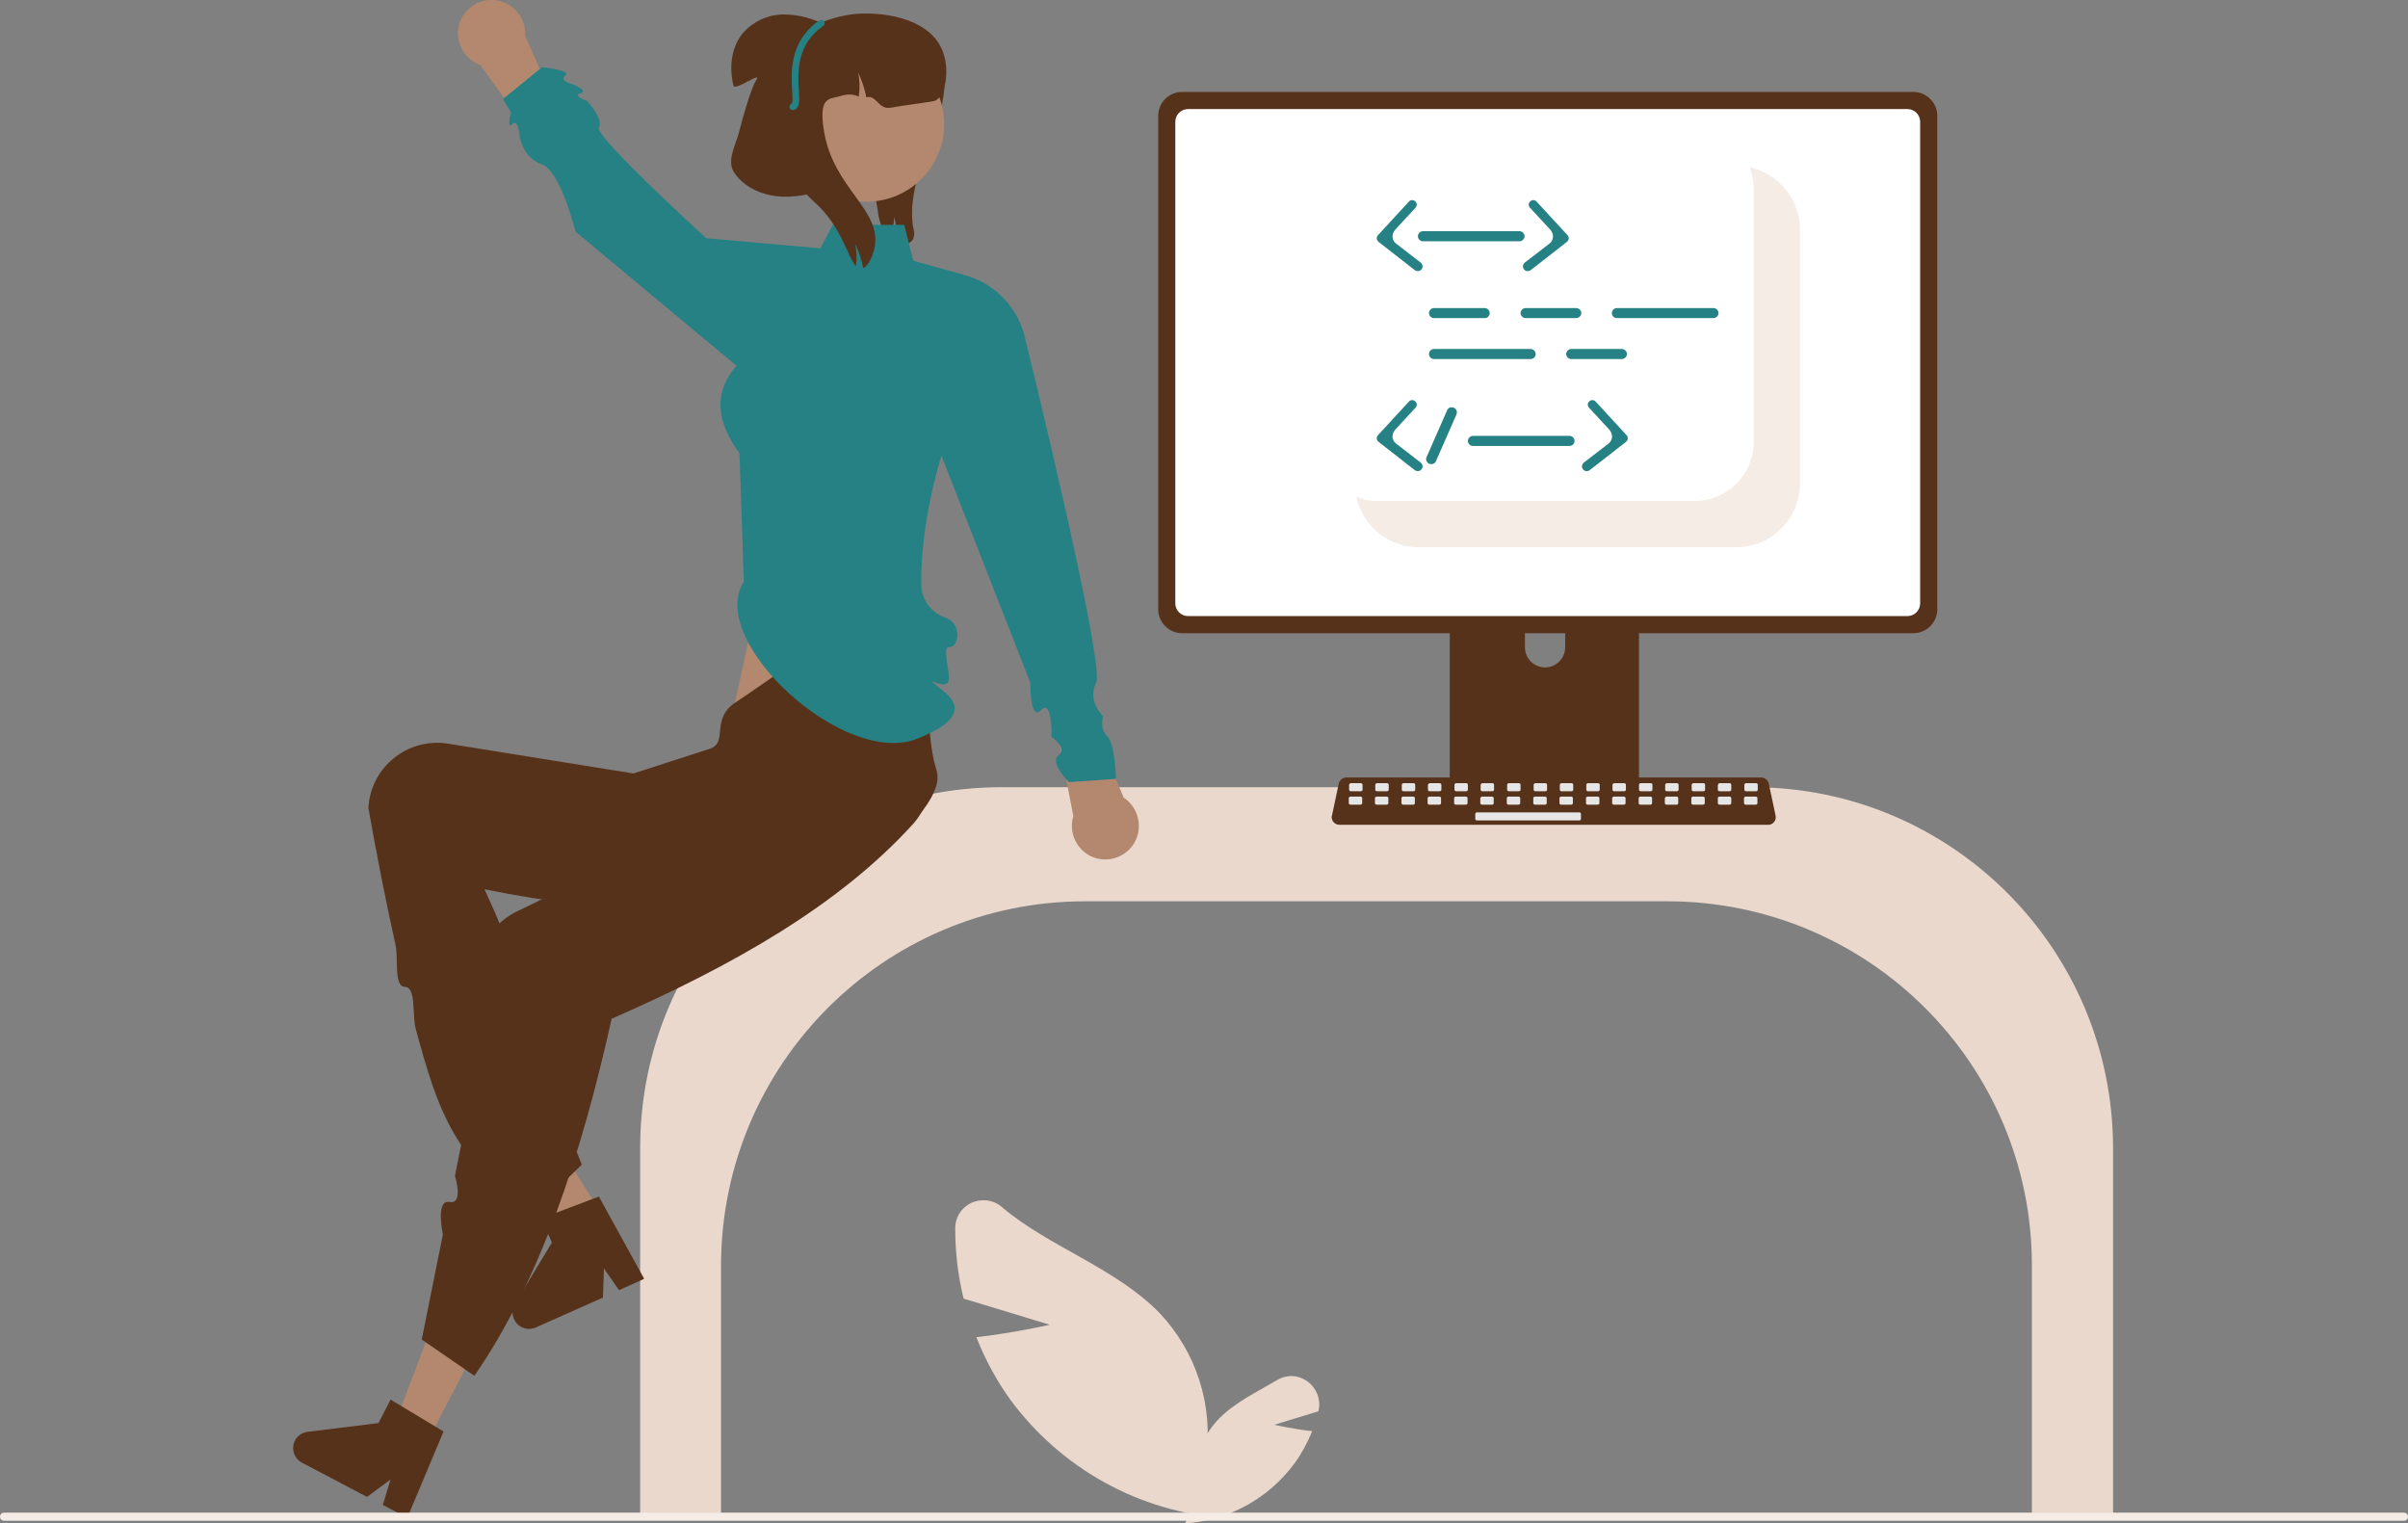 <?xml version="1.0" encoding="utf-8"?>
<!-- Generator: Adobe Illustrator 28.2.0, SVG Export Plug-In . SVG Version: 6.00 Build 0)  -->
<svg version="1.1" id="Layer_1" xmlns="http://www.w3.org/2000/svg" xmlns:xlink="http://www.w3.org/1999/xlink" x="0px" y="0px"
	 viewBox="0 0 717.7 454" style="enable-background:new 0 0 717.7 454;" xml:space="preserve">
<rect x="0" y="0" width="717.7" height="454" fill="#808080" stroke="none"/>
<style type="text/css">
	.st0{fill:#56321B;}
	.st1{fill:#B3886E;}
	.st2{fill:#EAD8CD;}
	.st3{fill:#FFFFFF;}
	.st4{fill:#3F3D56;}
	.st5{fill:#E6E6E6;}
	.st6{fill:#F5ECE6;}
	.st7{fill:#268184;}
</style>
<path class="st0" d="M272,71.5c-1,1.3-2.8,1.8-4.3,1.3c-0.2-0.1-0.5-0.2-0.7-0.2c0.2-2.7,0.1-5.4-0.4-8c-0.2,2.3-0.7,4.5-1.6,6.6
	c-0.7-0.7-1.3-1.6-1.8-2.5c-0.8-1.9-1.4-4-1.6-6c-1.2-7.1-2.4-14.5-0.4-21.4c2.9-10.1,12-17.4,15.7-27.2l1.9-1.7
	c3.2,5.4,3.3,12.2,2,18.4s-3.9,12-6,18s-3.6,12.3-2.7,18.6C272.4,68.6,272.8,70.2,272,71.5z"/>
<polygon class="st1" points="230.5,157.1 218.3,212.8 271.5,230.1 263.6,157.1 "/>
<path class="st2" d="M605.7,452.6h24.1V342.1c-0.1-59.4-48.2-107.5-107.5-107.5h-224c-59.4,0.1-107.5,48.2-107.5,107.5v110.5h24.1
	v-75.5c0.1-59.9,48.6-108.5,108.5-108.5h173.7c59.9,0.1,108.5,48.6,108.5,108.5v75.5H605.7z"/>
<path class="st2" d="M312.9,394.8l-25.7-7.8c-1.7-6.9-2.5-13.9-2.5-21c0-4.6,3.8-8.4,8.5-8.3c2,0,3.9,0.7,5.4,2
	c13.8,11.8,33.9,18.1,47,31.6c10.9,11.5,16,27.3,13.9,42.9l5.6,18.2c-25.5-1.8-48.8-14.7-64-35.3c-4.1-5.7-7.5-12-10.1-18.6
	C301.8,397.3,312.9,394.8,312.9,394.8z"/>
<path class="st2" d="M379.8,424.6l13.1-4c0-0.1,0-0.1,0.1-0.2c1-4.5-1.8-9-6.3-10.1c-2.1-0.5-4.3-0.1-6.1,1
	c-5.9,3.5-12.5,6.6-17.3,11.5c-5.6,5.8-8.2,13.9-7.1,21.9l-2.9,9.3c13-0.9,24.9-7.5,32.6-18c2.1-2.9,3.8-6.1,5.2-9.5
	C385.5,425.9,379.8,424.6,379.8,424.6z"/>
<path class="st0" d="M485.8,153.1h-51c-1.5,0-2.7,1.2-2.7,2.7v80.6h56.4v-80.6C488.6,154.4,487.4,153.1,485.8,153.1
	C485.9,153.1,485.8,153.1,485.8,153.1z M460.5,198.9c-3.3,0-6-2.7-6-6v-9.3c0-3.3,2.7-6,6-6s6,2.7,6,6l0,0v9.3
	C466.5,196.2,463.8,198.9,460.5,198.9z"/>
<path class="st0" d="M570.3,27.4h-218c-3.9,0-7.1,3.2-7.1,7.1v147.1c0,3.9,3.2,7.1,7.1,7.1h218c3.9,0,7.1-3.2,7.1-7.1V34.5
	C577.4,30.6,574.2,27.4,570.3,27.4z"/>
<path class="st3" d="M568.5,32.5H354.1c-2.1,0-3.8,1.7-3.8,3.8v143.5c0,2.1,1.7,3.8,3.8,3.8h214.4c2.1,0,3.8-1.7,3.8-3.8V36.3
	C572.3,34.2,570.6,32.5,568.5,32.5z"/>
<path class="st4" d="M432,233.9v7.8c0,0.8,0.7,1.5,1.5,1.5h53.8c0.8,0,1.5-0.7,1.5-1.5v-7.8H432z"/>
<path class="st0" d="M526.7,245.8H399.2c-1.3,0-2.3-1.1-2.3-2.3c0-0.2,0-0.3,0.1-0.5l2-9.4c0.2-1.1,1.2-1.9,2.3-1.9h123.6
	c1.1,0,2.1,0.8,2.3,1.9l2,9.4c0.3,1.3-0.5,2.5-1.8,2.8C527.1,245.8,526.9,245.8,526.7,245.8z"/>
<path class="st5" d="M402.6,233.4h3c0.3,0,0.5,0.2,0.5,0.5v1.4c0,0.3-0.2,0.5-0.5,0.5h-3c-0.3,0-0.5-0.2-0.5-0.5v-1.4
	C402.1,233.7,402.3,233.4,402.6,233.4z"/>
<path class="st5" d="M410.4,233.4h3c0.3,0,0.5,0.2,0.5,0.5v1.4c0,0.3-0.2,0.5-0.5,0.5h-3c-0.3,0-0.5-0.2-0.5-0.5v-1.4
	C409.9,233.7,410.1,233.4,410.4,233.4z"/>
<path class="st5" d="M418.3,233.4h3c0.3,0,0.5,0.2,0.5,0.5v1.4c0,0.3-0.2,0.5-0.5,0.5h-3c-0.3,0-0.5-0.2-0.5-0.5v-1.4
	C417.8,233.7,418,233.4,418.3,233.4z"/>
<path class="st5" d="M426.1,233.4h3c0.3,0,0.5,0.2,0.5,0.5v1.4c0,0.3-0.2,0.5-0.5,0.5h-3c-0.3,0-0.5-0.2-0.5-0.5v-1.4
	C425.6,233.7,425.9,233.4,426.1,233.4z"/>
<path class="st5" d="M434,233.4h3c0.3,0,0.5,0.2,0.5,0.5v1.4c0,0.3-0.2,0.5-0.5,0.5h-3c-0.3,0-0.5-0.2-0.5-0.5v-1.4
	C433.5,233.7,433.7,233.4,434,233.4z"/>
<path class="st5" d="M441.8,233.4h3c0.3,0,0.5,0.2,0.5,0.5v1.4c0,0.3-0.2,0.5-0.5,0.5h-3c-0.3,0-0.5-0.2-0.5-0.5v-1.4
	C441.3,233.7,441.6,233.4,441.8,233.4z"/>
<path class="st5" d="M449.7,233.4h3c0.3,0,0.5,0.2,0.5,0.5v1.4c0,0.3-0.2,0.5-0.5,0.5h-3c-0.3,0-0.5-0.2-0.5-0.5v-1.4
	C449.2,233.7,449.4,233.4,449.7,233.4z"/>
<path class="st5" d="M457.6,233.4h3c0.3,0,0.5,0.2,0.5,0.5v1.4c0,0.3-0.2,0.5-0.5,0.5h-3c-0.3,0-0.5-0.2-0.5-0.5v-1.4
	C457.1,233.7,457.3,233.4,457.6,233.4z"/>
<path class="st5" d="M465.4,233.4h3c0.3,0,0.5,0.2,0.5,0.5v1.4c0,0.3-0.2,0.5-0.5,0.5h-3c-0.3,0-0.5-0.2-0.5-0.5v-1.4
	C464.9,233.7,465.1,233.4,465.4,233.4z"/>
<path class="st5" d="M473.3,233.4h3c0.3,0,0.5,0.2,0.5,0.5v1.4c0,0.3-0.2,0.5-0.5,0.5h-3c-0.3,0-0.5-0.2-0.5-0.5v-1.4
	C472.8,233.7,473,233.4,473.3,233.4z"/>
<path class="st5" d="M481.1,233.4h3c0.3,0,0.5,0.2,0.5,0.5v1.4c0,0.3-0.2,0.5-0.5,0.5h-3c-0.3,0-0.5-0.2-0.5-0.5v-1.4
	C480.6,233.7,480.9,233.4,481.1,233.4z"/>
<path class="st5" d="M489,233.4h3c0.3,0,0.5,0.2,0.5,0.5v1.4c0,0.3-0.2,0.5-0.5,0.5h-3c-0.3,0-0.5-0.2-0.5-0.5v-1.4
	C488.5,233.7,488.7,233.4,489,233.4z"/>
<path class="st5" d="M496.8,233.4h3c0.3,0,0.5,0.2,0.5,0.5v1.4c0,0.3-0.2,0.5-0.5,0.5h-3c-0.3,0-0.5-0.2-0.5-0.5v-1.4
	C496.3,233.7,496.6,233.4,496.8,233.4z"/>
<path class="st5" d="M504.7,233.4h3c0.3,0,0.5,0.2,0.5,0.5v1.4c0,0.3-0.2,0.5-0.5,0.5h-3c-0.3,0-0.5-0.2-0.5-0.5v-1.4
	C504.2,233.7,504.4,233.4,504.7,233.4z"/>
<path class="st5" d="M512.5,233.4h3c0.3,0,0.5,0.2,0.5,0.5v1.4c0,0.3-0.2,0.5-0.5,0.5h-3c-0.3,0-0.5-0.2-0.5-0.5v-1.4
	C512.1,233.7,512.3,233.4,512.5,233.4z"/>
<path class="st5" d="M520.4,233.4h3c0.3,0,0.5,0.2,0.5,0.5v1.4c0,0.3-0.2,0.5-0.5,0.5h-3c-0.3,0-0.5-0.2-0.5-0.5v-1.4
	C519.9,233.7,520.1,233.4,520.4,233.4z"/>
<path class="st5" d="M402.5,237.4h3c0.3,0,0.5,0.2,0.5,0.5v1.4c0,0.3-0.2,0.5-0.5,0.5h-3c-0.3,0-0.5-0.2-0.5-0.5v-1.4
	C402,237.6,402.2,237.4,402.5,237.4z"/>
<path class="st5" d="M410.3,237.4h3c0.3,0,0.5,0.2,0.5,0.5v1.4c0,0.3-0.2,0.5-0.5,0.5h-3c-0.3,0-0.5-0.2-0.5-0.5v-1.4
	C409.8,237.6,410,237.4,410.3,237.4z"/>
<path class="st5" d="M418.2,237.4h3c0.3,0,0.5,0.2,0.5,0.5v1.4c0,0.3-0.2,0.5-0.5,0.5h-3c-0.3,0-0.5-0.2-0.5-0.5v-1.4
	C417.7,237.6,417.9,237.4,418.2,237.4z"/>
<path class="st5" d="M426,237.4h3c0.3,0,0.5,0.2,0.5,0.5v1.4c0,0.3-0.2,0.5-0.5,0.5h-3c-0.3,0-0.5-0.2-0.5-0.5v-1.4
	C425.5,237.6,425.8,237.4,426,237.4z"/>
<path class="st5" d="M433.9,237.4h3c0.3,0,0.5,0.2,0.5,0.5v1.4c0,0.3-0.2,0.5-0.5,0.5h-3c-0.3,0-0.5-0.2-0.5-0.5v-1.4
	C433.4,237.6,433.6,237.4,433.9,237.4z"/>
<path class="st5" d="M441.7,237.4h3c0.3,0,0.5,0.2,0.5,0.5v1.4c0,0.3-0.2,0.5-0.5,0.5h-3c-0.3,0-0.5-0.2-0.5-0.5v-1.4
	C441.3,237.6,441.5,237.4,441.7,237.4z"/>
<path class="st5" d="M449.6,237.4h3c0.3,0,0.5,0.2,0.5,0.5v1.4c0,0.3-0.2,0.5-0.5,0.5h-3c-0.3,0-0.5-0.2-0.5-0.5v-1.4
	C449.1,237.6,449.3,237.4,449.6,237.4z"/>
<path class="st5" d="M457.5,237.4h3c0.3,0,0.5,0.2,0.5,0.5v1.4c0,0.3-0.2,0.5-0.5,0.5h-3c-0.3,0-0.5-0.2-0.5-0.5v-1.4
	C457,237.6,457.2,237.4,457.5,237.4z"/>
<path class="st5" d="M465.3,237.4h3c0.3,0,0.5,0.2,0.5,0.5v1.4c0,0.3-0.2,0.5-0.5,0.5h-3c-0.3,0-0.5-0.2-0.5-0.5v-1.4
	C464.8,237.6,465,237.4,465.3,237.4z"/>
<path class="st5" d="M473.2,237.4h3c0.3,0,0.5,0.2,0.5,0.5v1.4c0,0.3-0.2,0.5-0.5,0.5h-3c-0.3,0-0.5-0.2-0.5-0.5v-1.4
	C472.7,237.6,472.9,237.4,473.2,237.4z"/>
<path class="st5" d="M481,237.4h3c0.3,0,0.5,0.2,0.5,0.5v1.4c0,0.3-0.2,0.5-0.5,0.5h-3c-0.3,0-0.5-0.2-0.5-0.5v-1.4
	C480.5,237.6,480.8,237.4,481,237.4z"/>
<path class="st5" d="M488.9,237.4h3c0.3,0,0.5,0.2,0.5,0.5v1.4c0,0.3-0.2,0.5-0.5,0.5h-3c-0.3,0-0.5-0.2-0.5-0.5v-1.4
	C488.4,237.6,488.6,237.4,488.9,237.4z"/>
<path class="st5" d="M496.7,237.4h3c0.3,0,0.5,0.2,0.5,0.5v1.4c0,0.3-0.2,0.5-0.5,0.5h-3c-0.3,0-0.5-0.2-0.5-0.5v-1.4
	C496.3,237.6,496.5,237.4,496.7,237.4z"/>
<path class="st5" d="M504.6,237.4h3c0.3,0,0.5,0.2,0.5,0.5v1.4c0,0.3-0.2,0.5-0.5,0.5h-3c-0.3,0-0.5-0.2-0.5-0.5v-1.4
	C504.1,237.6,504.3,237.4,504.6,237.4z"/>
<path class="st5" d="M512.5,237.4h3c0.3,0,0.5,0.2,0.5,0.5v1.4c0,0.3-0.2,0.5-0.5,0.5h-3c-0.3,0-0.5-0.2-0.5-0.5v-1.4
	C512,237.6,512.2,237.4,512.5,237.4z"/>
<path class="st5" d="M520.3,237.4h3c0.3,0,0.5,0.2,0.5,0.5v1.4c0,0.3-0.2,0.5-0.5,0.5h-3c-0.3,0-0.5-0.2-0.5-0.5v-1.4
	C519.8,237.6,520,237.4,520.3,237.4z"/>
<path class="st5" d="M440.2,242.1h30.5c0.3,0,0.5,0.2,0.5,0.5v1.4c0,0.3-0.2,0.5-0.5,0.5h-30.5c-0.3,0-0.5-0.2-0.5-0.5v-1.4
	C439.7,242.3,439.9,242.1,440.2,242.1z"/>
<path class="st6" d="M536.5,68.5V144c0,10.5-8.5,19.1-19.1,19.1h-94.5c-7.6,0-14.5-4.5-17.5-11.5c-0.5-1.1-0.9-2.3-1.1-3.5
	c2,0.8,4.1,1.2,6.3,1.2h94.5c9.7,0,17.6-7.9,17.6-17.6V56.2c0-2.2-0.4-4.3-1.2-6.3c1.2,0.3,2.4,0.6,3.5,1.1
	C532,54,536.5,60.9,536.5,68.5z"/>
<polygon class="st1" points="183.9,369 174.5,374.8 146.9,340.8 160.7,332.3 "/>
<path class="st0" d="M192,381.1l-7.5,3.4L180,378l-0.3,8.7l-20,8.9c-2.5,1.1-5.4,0-6.5-2.5c-0.7-1.5-0.6-3.2,0.3-4.6l11-18.2
	l-3.2-7.2l17.2-6.5L192,381.1z"/>
<path class="st0" d="M157.6,362.4l15.8-15.3c-11.8-29-12.7-47-29-82.1c38.7,7.9,66.4,7.4,98.4,0.3c10.8-2.4,38.8-24,36.5-35
	c-0.1-0.5-0.2-1-0.4-1.5c-3.4-11.7-1-29.6-8.5-42.6c-13.8-5.2-34.7,12.3-51,23c-7.9,5.1-2.1,12.2-8,14l-22.6,7.3l-55.4-8.9
	c-11.2-1.7-21.7,6-23.4,17.2c0,0.1,0,0.1,0,0.2c-0.1,0.6-0.2,1.2-0.2,1.8c2.5,14.1,5.2,27.8,8.1,40.9c0.9,4.2-0.6,12.3,2.8,12.4
	s2.1,8.5,3.2,12.5C130.7,331.6,134.9,343.7,157.6,362.4z"/>
<polygon class="st1" points="127.3,429.7 117.6,424.6 133,383.7 147.4,391.2 "/>
<path class="st0" d="M125.7,399.2l15.7,10.8c19.2-27.8,31.7-64.9,40.9-106.4c36.1-15.8,67.8-33.8,89.8-58c7.5-8.4,7-21.3-1.2-29.1
	c-0.4-0.4-0.8-0.7-1.2-1c-9.5-7.6-30.7-3.2-44.3-9.6l-24.2,33.5l2.8,7.8l-8.4,4.1l-7.1,3.5l-8.1,4l-26.7,13
	c-10.1,5.1-14.2,17.4-9.2,27.5c0,0,0,0.1,0.1,0.1c0.3,0.5,0.6,1.1,0.9,1.6l-9.9,49.4c0,0,2.7,8.6-1.6,7.8s-2,9.7-2,9.7L125.7,399.2z
	"/>
<path class="st0" d="M121.4,452.3l-7.3-3.8l2.3-7.6l-7,5.2L90,435.9c-2.4-1.3-3.3-4.2-2.1-6.6c0.7-1.4,2.2-2.4,3.8-2.6l21.1-2.6
	l3.6-7l15.8,9.5L121.4,452.3z"/>
<path class="st1" d="M334.9,237.7l-11.4-27.6l-9,5l5.4,28.1c-1.6,5.3,1.4,10.9,6.6,12.5c5.3,1.6,10.9-1.4,12.5-6.6
	C340.3,244.8,338.6,240.1,334.9,237.7z"/>
<path class="st1" d="M143.2,19.4l17.4,24.3l7.6-6.9l-11.7-26.1c0.4-5.5-3.8-10.3-9.3-10.7s-10.3,3.8-10.7,9.3
	C136.3,13.8,139,17.9,143.2,19.4L143.2,19.4z"/>
<path class="st7" d="M221.7,173.4c-11.3,17.5,30,55.6,51.8,46.7c3.8-1.6,16.9-6.7,8-13.9s1,0.9,1.3-3.8c0.2-3.1-2.2-9.9,0.3-9.6
	s4-7-1.5-8.8c-3.9-1.4-6.6-4.9-7-9c-0.5-19.2,6-39.2,6-39.2l26.5,67.7c0,0-0.2,11.7,3.2,8.1s3.1,8,3.1,8s5,3.5,2.1,5.5s3.1,8,3.1,8
	l14-1c0,0-0.2-10.4-2.6-12.7s-1.2-5.9-1.2-5.9s-4.9-4.6-2.1-10s-21-102-21-102c-1.9-9.5-9-17.1-18.4-19.6l-15.1-4.2L269.5,67h-21.3
	l-3.7,7l-34-3c0,0-33.6-30.6-32-33s-3.6-8-3.6-8s-4.5-1.5-1.9-2.2s-2.2-2.6-2.2-2.6s-4.4-1.2-2.3-2.7s-6.9-2.5-6.9-2.5l-11.7,9.5
	l2.4,4c0,0-1.4,5.4,0.4,3.5s2.2,3.8,2.2,3.8s1,6.3,6.6,8.2s10,20,10,20l48,40c-7.3,8.4-5.6,17.2,0.9,26.1L221.7,173.4z"/>
<circle class="st1" cx="258.3" cy="37" r="23.1"/>
<path class="st0" d="M278.5,30.1c-0.6,0.2-9.2,1.3-13,2c-3.7,0.7-4.3-4-7.3-3.1c0,0,0,0,0-0.1c-0.5-2.5-1.3-4.9-2.4-7.2
	c0.4,2.2,0.5,4.4,0.2,6.6c0,0.1,0,0.1,0,0.2s0,0.2,0,0.3c-3.2-1.4-5.2-0.1-7.4,0.3c-2.5,0.5-4.4,1.6-3,10c2.8,17.3,17.6,23.5,15,35
	c-0.5,2.3-1.8,5.1-3.3,5.8c-0.5-2.5-1.3-4.9-2.4-7.2c0.4,2.2,0.5,4.4,0.2,6.6c-2.5-2.6-4.2-11.9-12.5-19.2c-2-1.8-12.2-12.5-13.4-15
	c0.4,2,0.6,4.1,0.5,6.1c0,1.4-0.1,2.7-0.3,4.1c0,0.1,0,0.2,0,0.3c0,0.2,0,0.3-0.1,0.5c0,0.2,0,0.3-0.1,0.5c-3.3-0.5-6.3-1.1-7.7-2.4
	c-6.8-6.6,1.5-19.4,6-31c6.5-16.6,25.2-18.8,27-19c8-0.8,21.6,0.9,26,10C283.6,20.5,281.6,29.2,278.5,30.1z"/>
<path class="st0" d="M229.9,33.8l16.7-26c-4-2.3-8.6-3.5-13.2-3.5c-4.7,0.1-9.1,2.2-12.1,5.7c-3.4,4.2-4,10.2-2.7,15.5
	c0.4,1.8,8.8-4.6,6.8-1.6c-1.6,2.3-4.3,12.2-5,15c-1.1,4.5-4.1,9.1-1.4,12.8c3.1,4.4,8.7,6.7,14.2,6.9s10.8-1.3,16-3L229.9,33.8z"/>
<path class="st7" d="M236.3,32.8c-0.6,0-1-0.4-1-1c0-0.4,0.3-0.8,0.7-1c0.3-0.4,0.2-2.3,0.1-3.7c-0.3-5.5-0.9-14.8,8.1-21
	c0.5-0.3,1.1-0.2,1.4,0.2s0.2,1.1-0.2,1.4l0,0c-8.1,5.6-7.6,13.8-7.3,19.3c0.2,3.1,0.3,5.4-1.6,5.8
	C236.4,32.8,236.3,32.8,236.3,32.8z"/>
<path class="st6" d="M0,452c0,0.7,0.5,1.2,1.2,1.2h715.3c0.7,0,1.2-0.5,1.2-1.2s-0.5-1.2-1.2-1.2H1.2C0.5,450.8,0,451.3,0,452L0,452
	L0,452z"/>
<path class="st7" d="M442.5,94.8h-15.1c-0.8,0-1.5-0.7-1.5-1.5s0.7-1.5,1.5-1.5h15.1c0.8,0,1.5,0.7,1.5,1.5S443.4,94.8,442.5,94.8z"
	/>
<path class="st7" d="M469.8,94.8h-15.1c-0.8,0-1.5-0.7-1.5-1.5s0.7-1.5,1.5-1.5h15.1c0.8,0,1.5,0.7,1.5,1.5S470.6,94.8,469.8,94.8
	L469.8,94.8z"/>
<path class="st7" d="M483.4,107h-15.1c-0.8,0-1.5-0.7-1.5-1.5s0.7-1.5,1.5-1.5h15.1c0.8,0,1.5,0.7,1.5,1.5S484.2,107,483.4,107z"/>
<path class="st7" d="M456.2,107h-28.8c-0.8,0-1.5-0.7-1.5-1.5s0.7-1.5,1.5-1.5h28.8c0.8,0,1.5,0.7,1.5,1.5S457.1,107,456.2,107z"/>
<path class="st7" d="M510.7,94.8h-28.8c-0.8,0-1.5-0.7-1.5-1.5s0.7-1.5,1.5-1.5h28.8c0.8,0,1.5,0.7,1.5,1.5S511.5,94.8,510.7,94.8
	L510.7,94.8z"/>
<path class="st7" d="M452.9,71.9h-28.8c-0.8,0-1.5-0.7-1.5-1.5s0.7-1.5,1.5-1.5l0,0h28.8c0.8,0,1.5,0.7,1.5,1.5
	C454.4,71.2,453.7,71.9,452.9,71.9L452.9,71.9z"/>
<path class="st7" d="M455.3,80.8c-0.7,0-1.4-0.6-1.4-1.4c0-0.4,0.2-0.8,0.5-1.1l7.4-5.7c1.2-0.9,1.4-2.6,0.5-3.8
	c0-0.1-0.1-0.1-0.1-0.2l-6.2-6.7c-0.5-0.5-0.5-1.4,0.1-1.9c0.5-0.5,1.4-0.5,1.9,0.1l0,0l9.2,10c0.5,0.5,0.5,1.4-0.1,1.9l-0.1,0.1
	l-10.9,8.5C455.9,80.7,455.6,80.8,455.3,80.8z"/>
<path class="st7" d="M422.6,80.8c0.7,0,1.4-0.6,1.4-1.4c0-0.4-0.2-0.8-0.5-1.1l-7.4-5.7c-1.2-0.9-1.4-2.6-0.5-3.8
	c0-0.1,0.1-0.1,0.1-0.2l6.2-6.7c0.5-0.6,0.5-1.4-0.1-1.9c-0.5-0.5-1.4-0.5-1.9,0.1l-9.2,10c-0.5,0.5-0.5,1.4,0.1,1.9l0.1,0.1
	l10.9,8.5C422,80.7,422.3,80.8,422.6,80.8z"/>
<path class="st7" d="M467.8,132.9H439c-0.8,0-1.5-0.7-1.5-1.5s0.7-1.5,1.5-1.5h28.8c0.8,0,1.5,0.7,1.5,1.5S468.6,132.9,467.8,132.9
	L467.8,132.9L467.8,132.9z"/>
<path class="st7" d="M472.9,140.4c-0.7,0-1.4-0.6-1.4-1.4c0-0.4,0.2-0.8,0.5-1.1l7.4-5.7c1.2-0.9,1.4-2.6,0.5-3.8
	c0-0.1-0.1-0.1-0.1-0.2l-6.2-6.7c-0.5-0.6-0.5-1.4,0.1-1.9c0.5-0.5,1.4-0.5,1.9,0.1l9.2,10c0.5,0.5,0.5,1.4-0.1,1.9l-0.1,0.1
	l-10.9,8.5C473.5,140.3,473.2,140.4,472.9,140.4z"/>
<path class="st7" d="M422.6,140.4c0.7,0,1.4-0.6,1.4-1.4c0-0.4-0.2-0.8-0.5-1.1l-7.4-5.7c-1.2-0.9-1.4-2.6-0.5-3.8
	c0-0.1,0.1-0.1,0.1-0.2l6.2-6.7c0.5-0.5,0.5-1.4-0.1-1.9c-0.5-0.5-1.4-0.5-1.9,0.1l0,0l-9.2,10c-0.5,0.5-0.5,1.4,0.1,1.9l0.1,0.1
	l10.9,8.5C422,140.3,422.3,140.4,422.6,140.4z"/>
<path class="st7" d="M425.2,136.2l6.1-13.9c0.3-0.8,1.2-1.1,2-0.8c0.8,0.3,1.1,1.2,0.8,2l-6.1,13.9c-0.3,0.8-1.2,1.1-2,0.8
	S424.8,136.9,425.2,136.2L425.2,136.2L425.2,136.2z"/>
</svg>
